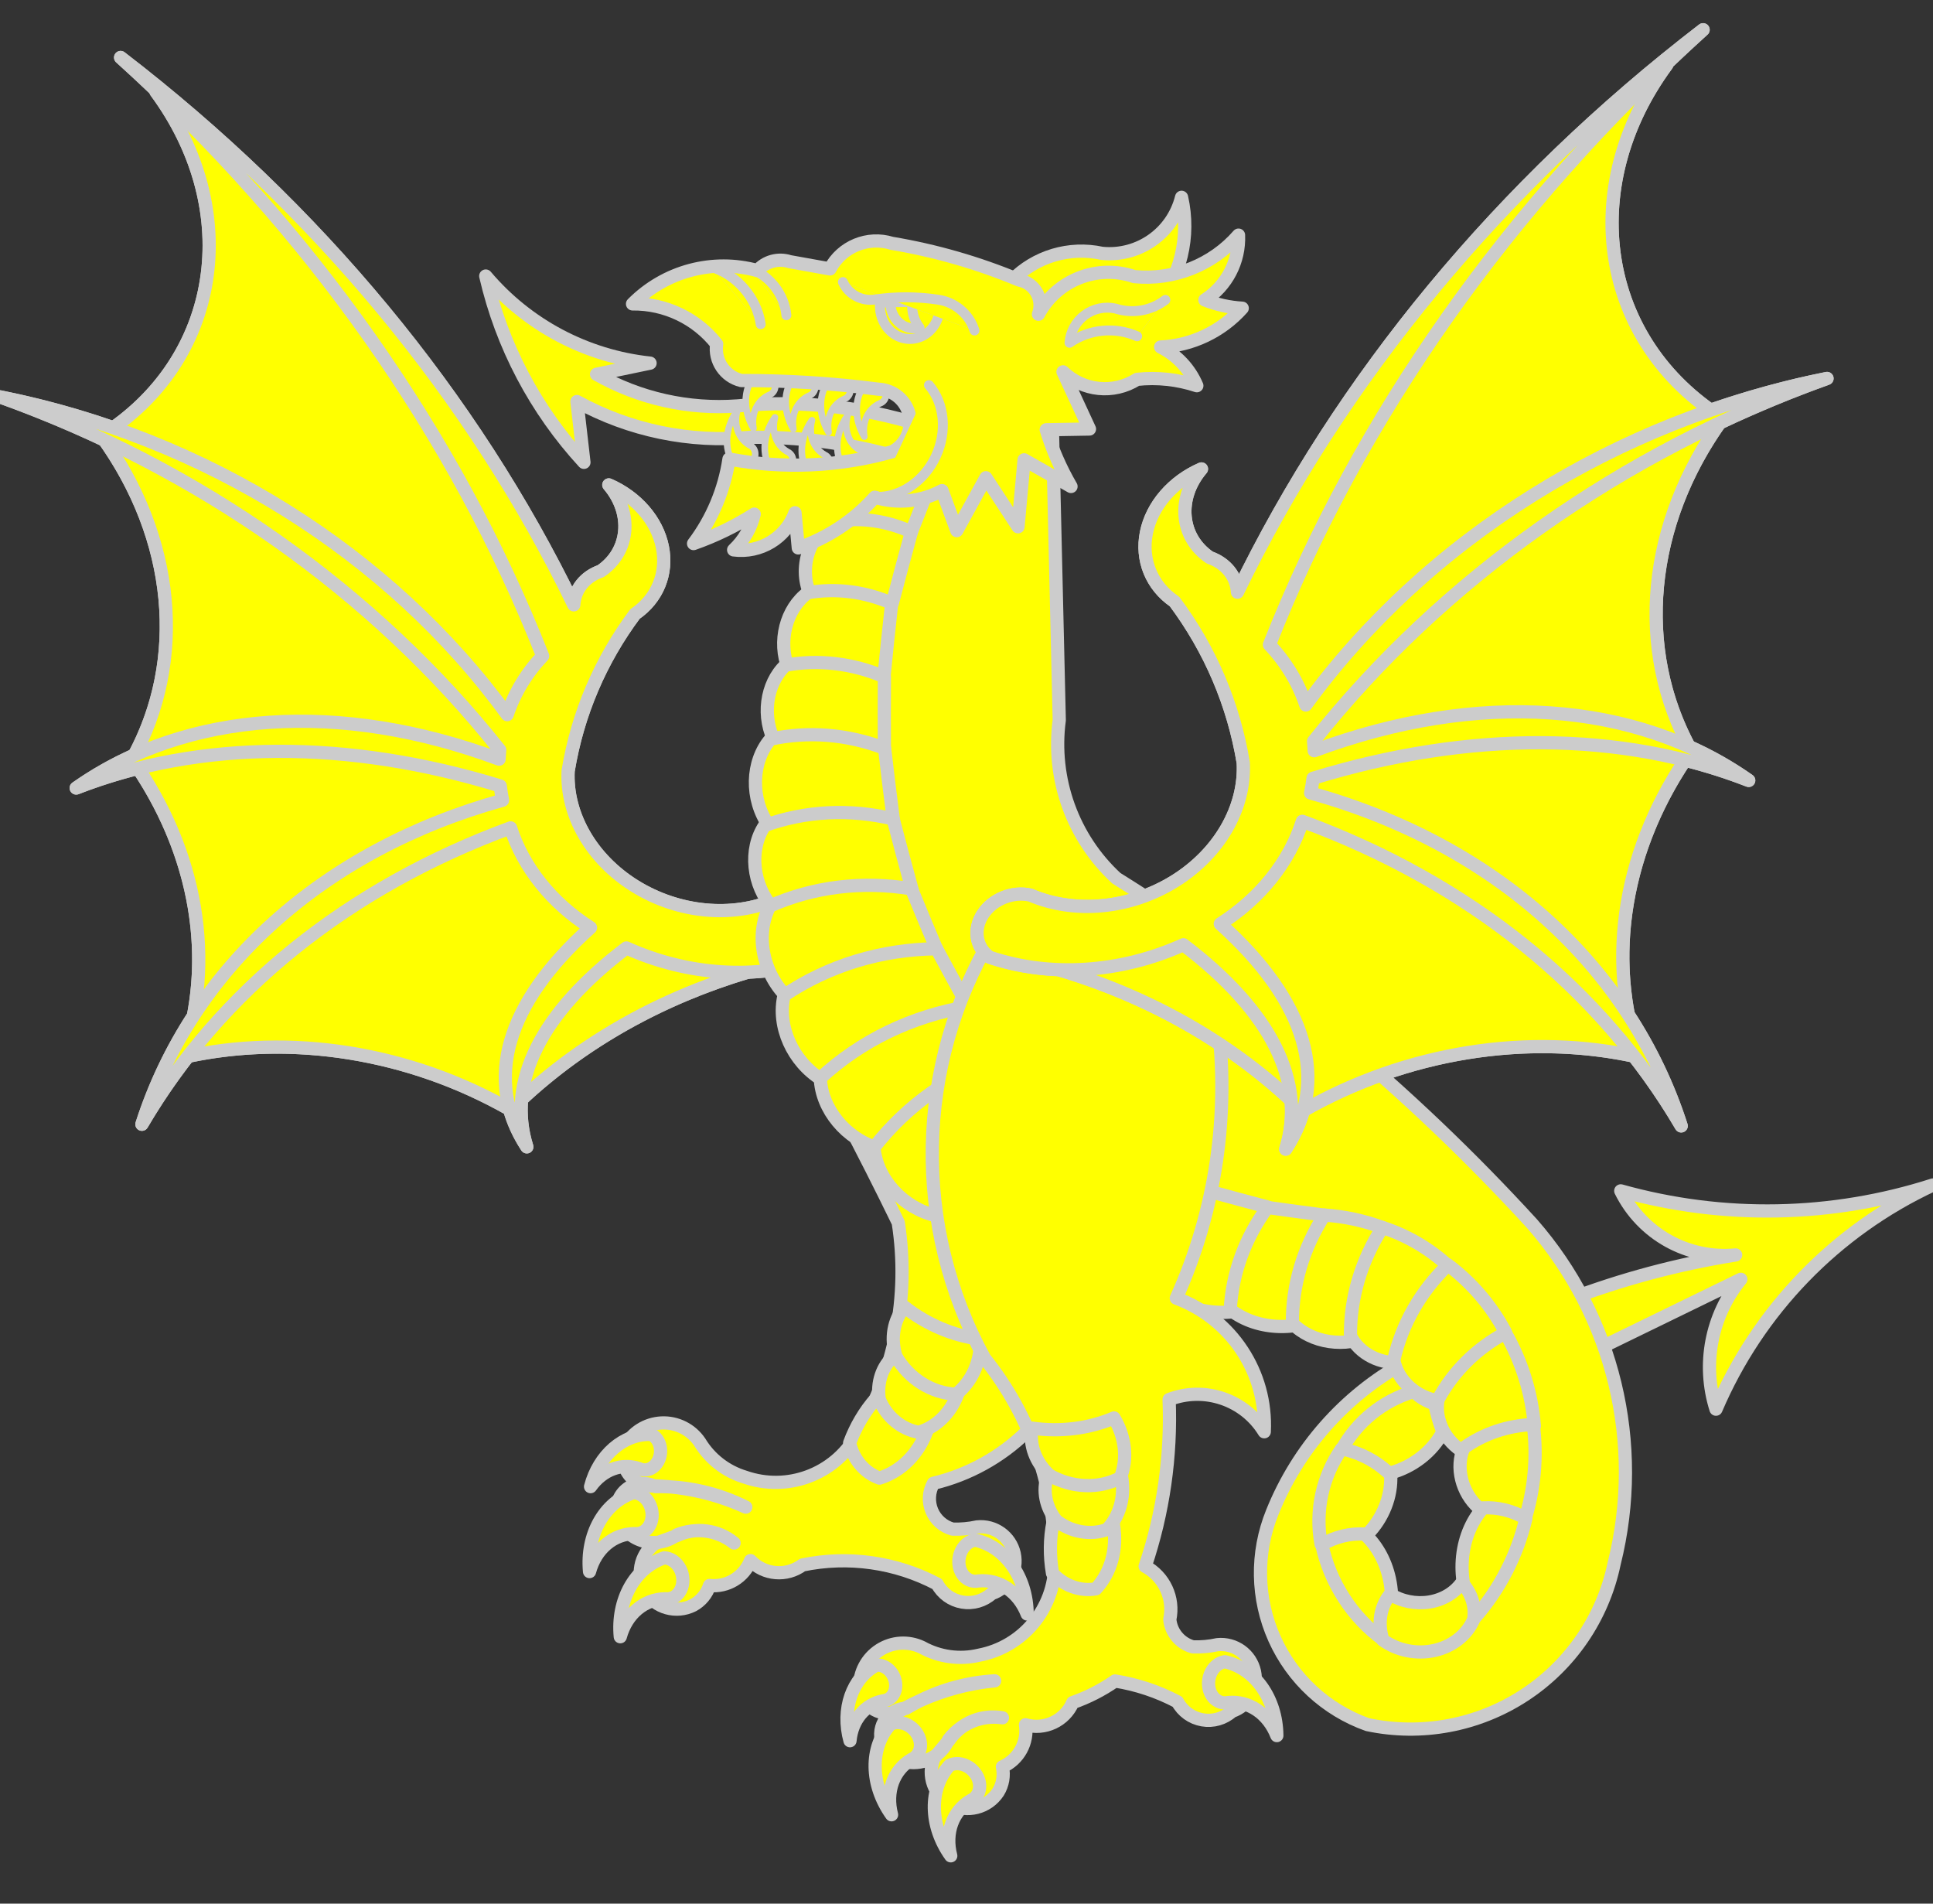 <?xml version="1.0" encoding="UTF-8" standalone="no"?>
<!DOCTYPE svg PUBLIC "-//W3C//DTD SVG 1.1//EN" "http://www.w3.org/Graphics/SVG/1.1/DTD/svg11.dtd">
<svg xmlns:dc="http://purl.org/dc/elements/1.1/" xmlns:xl="http://www.w3.org/1999/xlink" version="1.1" xmlns="http://www.w3.org/2000/svg" viewBox="36 58.5 292.5 288" width="292.5" height="288">

  <rect x="36" y="58.5" width="292.5" height="288" fill="#333333" stroke="none"/>

  <g id="Wyvern_Sejant_Displayed" fill-opacity="1" stroke-dasharray="none" stroke="none" stroke-opacity="1" fill="#ffff00">
    <title>Wyvern Sejant Displayed</title>
    <g id="Wyvern_Sejant_Displayed: Layer 2" >
      <title>Layer 2</title>
      <g id="Group_458">
        <g id="Graphic_522">
          <path d="M 171.922 243.468 C 173.664 254.647 171.417 266.082 165.574 275.77 C 162.168 281.602 155.109 284.204 148.733 281.977 C 145.866 281.118 143.42 279.223 141.873 276.66 C 140.58 274.758 138.391 273.667 136.094 273.779 C 133.797 273.892 131.725 275.193 130.625 277.212 C 130.024 278.642 130.22 280.283 131.14 281.531 C 132.061 282.78 133.571 283.452 135.115 283.3 C 139.861 283.45 144.531 284.543 148.851 286.514 C 144.613 284.378 139.915 283.312 135.17 283.411 C 133.716 282.629 131.93 282.829 130.687 283.914 C 129.443 284.998 129.001 286.74 129.577 288.286 C 130.26 289.936 131.664 291.179 133.384 291.656 C 135.105 292.133 136.949 291.791 138.383 290.728 C 141.287 289.524 144.616 289.988 147.079 291.941 C 144.644 289.907 141.249 289.477 138.383 290.838 L 135.059 292.051 C 132.794 293.776 132.215 296.941 133.723 299.356 C 135.23 301.77 138.329 302.64 140.872 301.362 C 142.06 300.726 142.953 299.652 143.361 298.368 C 146.042 298.653 148.582 297.112 149.568 294.603 C 151.649 296.771 155.016 297.054 157.429 295.265 C 164.352 293.822 171.562 294.842 177.814 298.148 C 178.588 299.588 179.981 300.592 181.591 300.874 C 183.202 301.155 184.852 300.681 186.069 299.589 C 188.576 298.739 190.042 296.139 189.473 293.554 C 188.903 290.968 186.48 289.225 183.847 289.507 C 182.629 289.773 181.383 289.884 180.137 289.838 C 178.726 289.446 177.572 288.428 177.006 287.076 C 176.441 285.724 176.527 284.187 177.239 282.907 C 187.996 280.333 196.49 272.093 199.388 261.419 C 205.89 259.053 213.154 261.659 216.669 267.618 C 216.001 259.122 209.903 252.04 201.601 250.116 C 202.777 238.066 197.896 226.219 188.574 218.494 C 179.251 210.769 166.703 208.174 155.082 211.568 C 161.049 222.011 166.665 232.65 171.922 243.468 Z" fill="#ff0000"/>
          <path d="M 171.922 243.468 C 173.664 254.647 171.417 266.082 165.574 275.77 C 162.168 281.602 155.109 284.204 148.733 281.977 C 145.866 281.118 143.42 279.223 141.873 276.66 C 140.58 274.758 138.391 273.667 136.094 273.779 C 133.797 273.892 131.725 275.193 130.625 277.212 C 130.024 278.642 130.22 280.283 131.14 281.531 C 132.061 282.78 133.571 283.452 135.115 283.3 C 139.861 283.45 144.531 284.543 148.851 286.514 C 144.613 284.378 139.915 283.312 135.17 283.411 C 133.716 282.629 131.93 282.829 130.687 283.914 C 129.443 284.998 129.001 286.74 129.577 288.286 C 130.26 289.936 131.664 291.179 133.384 291.656 C 135.105 292.133 136.949 291.791 138.383 290.728 C 141.287 289.524 144.616 289.988 147.079 291.941 C 144.644 289.907 141.249 289.477 138.383 290.838 L 135.059 292.051 C 132.794 293.776 132.215 296.941 133.723 299.356 C 135.23 301.77 138.329 302.64 140.872 301.362 C 142.06 300.726 142.953 299.652 143.361 298.368 C 146.042 298.653 148.582 297.112 149.568 294.603 C 151.649 296.771 155.016 297.054 157.429 295.265 C 164.352 293.822 171.562 294.842 177.814 298.148 C 178.588 299.588 179.981 300.592 181.591 300.874 C 183.202 301.155 184.852 300.681 186.069 299.589 C 188.576 298.739 190.042 296.139 189.473 293.554 C 188.903 290.968 186.48 289.225 183.847 289.507 C 182.629 289.773 181.383 289.884 180.137 289.838 C 178.726 289.446 177.572 288.428 177.006 287.076 C 176.441 285.724 176.527 284.187 177.239 282.907 C 187.996 280.333 196.49 272.093 199.388 261.419 C 205.89 259.053 213.154 261.659 216.669 267.618 C 216.001 259.122 209.903 252.04 201.601 250.116 C 202.777 238.066 197.896 226.219 188.574 218.494 C 179.251 210.769 166.703 208.174 155.082 211.568 C 161.049 222.011 166.665 232.65 171.922 243.468 Z" stroke="#cccccc" stroke-linecap="round" stroke-linejoin="round" stroke-width="2"/>
        </g>
        <g id="Graphic_521">
          <path d="M 51.799 125.081 C 46.645 122.65 41.37 120.468 36 118.544 C 41.799 119.7 47.534 121.261 53.149 123.211 C 69.677 111.515 72.432 89.767 59.594 72.355 C 60.167 72.838 60.736 73.324 61.304 73.813 C 58.998 71.571 56.646 69.366 54.25 67.199 C 83.98 90.038 107.555 118.508 122.821 150.007 C 122.964 147.681 124.517 145.739 126.894 144.913 C 131.262 141.953 131.805 136.19 128.125 131.861 C 132.348 133.696 135.421 137.253 136.231 141.243 C 137.041 145.234 135.47 149.079 132.087 151.387 C 126.834 158.427 123.391 166.507 121.968 175.133 C 121.638 181.796 125.517 188.488 132.065 192.557 C 138.614 196.625 146.775 197.413 153.311 194.607 C 155.916 194.012 158.842 195.182 160.303 197.403 C 161.764 199.624 161.356 202.279 159.327 203.75 C 156.124 204.829 152.698 205.446 149.167 205.579 C 135.994 209.504 124.299 216.077 114.924 224.824 C 114.714 227.25 114.98 229.649 115.72 232.005 C 114.52 230.168 113.649 228.27 113.109 226.321 C 98.134 217.802 80.472 214.894 64.457 218.309 C 61.895 221.595 59.564 225.026 57.474 228.588 C 59.33 222.802 61.941 217.312 65.264 212.207 C 67.661 199.738 64.686 186.411 56.9 174.742 C 53.681 175.547 50.554 176.541 47.531 177.718 C 50.279 175.79 53.218 174.125 56.329 172.734 C 64.133 158.12 62.423 140.131 51.799 125.081 Z" fill="white"/>
          <path d="M 51.799 125.081 C 46.645 122.65 41.37 120.468 36 118.544 C 41.799 119.7 47.534 121.261 53.149 123.211 C 69.677 111.515 72.432 89.767 59.594 72.355 C 60.167 72.838 60.736 73.324 61.304 73.813 C 58.998 71.571 56.646 69.366 54.25 67.199 C 83.98 90.038 107.555 118.508 122.821 150.007 C 122.964 147.681 124.517 145.739 126.894 144.913 C 131.262 141.953 131.805 136.19 128.125 131.861 C 132.348 133.696 135.421 137.253 136.231 141.243 C 137.041 145.234 135.47 149.079 132.087 151.387 C 126.834 158.427 123.391 166.507 121.968 175.133 C 121.638 181.796 125.517 188.488 132.065 192.557 C 138.614 196.625 146.775 197.413 153.311 194.607 C 155.916 194.012 158.842 195.182 160.303 197.403 C 161.764 199.624 161.356 202.279 159.327 203.75 C 156.124 204.829 152.698 205.446 149.167 205.579 C 135.994 209.504 124.299 216.077 114.924 224.824 C 114.714 227.25 114.98 229.649 115.72 232.005 C 114.52 230.168 113.649 228.27 113.109 226.321 C 98.134 217.802 80.472 214.894 64.457 218.309 C 61.895 221.595 59.564 225.026 57.474 228.588 C 59.33 222.802 61.941 217.312 65.264 212.207 C 67.661 199.738 64.686 186.411 56.9 174.742 C 53.681 175.547 50.554 176.541 47.531 177.718 C 50.279 175.79 53.218 174.125 56.329 172.734 C 64.133 158.12 62.423 140.131 51.799 125.081 Z" stroke="#cccccc" stroke-linecap="round" stroke-linejoin="round" stroke-width="2"/>
        </g>
        <g id="Graphic_520">
          <path d="M 122.894 159.35 C 110.268 126.744 88.428 96.731 59.591 72.355 C 72.96 90.486 69.358 113.166 51.322 124.427 C 62.528 139.827 64.297 158.447 55.975 173.384 C 65.898 187.417 68.679 203.96 63.561 218.507 C 79.854 214.778 97.967 217.66 113.265 226.415 C 124.739 215.054 139.961 207.134 157.206 203.553 C 144.923 205.088 131.977 199.754 124.448 190.056 C 116.92 180.357 116.306 168.222 122.894 159.35 Z" fill="#ff0000"/>
          <path d="M 122.894 159.35 C 110.268 126.744 88.428 96.731 59.591 72.355 C 72.96 90.486 69.358 113.166 51.322 124.427 C 62.528 139.827 64.297 158.447 55.975 173.384 C 65.898 187.417 68.679 203.96 63.561 218.507 C 79.854 214.778 97.967 217.66 113.265 226.415 C 124.739 215.054 139.961 207.134 157.206 203.553 C 144.923 205.088 131.977 199.754 124.448 190.056 C 116.92 180.357 116.306 168.222 122.894 159.35 Z" stroke="#cccccc" stroke-linecap="round" stroke-linejoin="round" stroke-width="2"/>
        </g>
        <g id="Graphic_519">
          <path d="M 112.047 179.568 C 111.9 178.85 111.782 178.129 111.695 177.408 C 88.56 170.317 66.241 170.425 47.531 177.718 C 64.254 165.981 87.443 164.398 111.523 173.352 C 111.542 172.887 111.573 172.423 111.618 171.962 C 92.639 148.068 66.143 129.35 36 118.544 C 67.039 124.738 95.017 142.263 112.75 166.617 C 113.857 163.326 115.676 160.316 118.114 157.742 C 104.88 124.228 82.967 93.161 54.25 67.199 C 83.98 90.038 107.555 118.508 122.821 150.007 C 122.964 147.681 124.517 145.739 126.894 144.913 C 131.262 141.953 131.805 136.19 128.125 131.861 C 132.348 133.696 135.421 137.253 136.231 141.243 C 137.041 145.234 135.47 149.079 132.087 151.387 C 126.834 158.427 123.391 166.507 121.968 175.133 C 121.638 181.796 125.517 188.488 132.065 192.557 C 138.614 196.625 146.775 197.413 153.311 194.607 C 155.916 194.012 158.842 195.182 160.303 197.403 C 161.764 199.624 161.356 202.279 159.327 203.75 C 150.404 206.758 140.022 206.09 130.788 201.915 C 117.857 211.723 112.628 222.165 115.72 232.005 C 109.168 221.959 112.548 210.324 125.353 198.842 C 119.492 195.118 115.18 189.734 113.261 183.747 C 88.758 192.749 69.336 208.36 57.474 228.588 C 65.048 204.962 84.914 187.118 112.047 179.568 Z" fill="#ff0000"/>
          <path d="M 112.047 179.568 C 111.9 178.85 111.782 178.129 111.695 177.408 C 88.56 170.317 66.241 170.425 47.531 177.718 C 64.254 165.981 87.443 164.398 111.523 173.352 C 111.542 172.887 111.573 172.423 111.618 171.962 C 92.639 148.068 66.143 129.35 36 118.544 C 67.039 124.738 95.017 142.263 112.75 166.617 C 113.857 163.326 115.676 160.316 118.114 157.742 C 104.88 124.228 82.967 93.161 54.25 67.199 C 83.98 90.038 107.555 118.508 122.821 150.007 C 122.964 147.681 124.517 145.739 126.894 144.913 C 131.262 141.953 131.805 136.19 128.125 131.861 C 132.348 133.696 135.421 137.253 136.231 141.243 C 137.041 145.234 135.47 149.079 132.087 151.387 C 126.834 158.427 123.391 166.507 121.968 175.133 C 121.638 181.796 125.517 188.488 132.065 192.557 C 138.614 196.625 146.775 197.413 153.311 194.607 C 155.916 194.012 158.842 195.182 160.303 197.403 C 161.764 199.624 161.356 202.279 159.327 203.75 C 150.404 206.758 140.022 206.09 130.788 201.915 C 117.857 211.723 112.628 222.165 115.72 232.005 C 109.168 221.959 112.548 210.324 125.353 198.842 C 119.492 195.118 115.18 189.734 113.261 183.747 C 88.758 192.749 69.336 208.36 57.474 228.588 C 65.048 204.962 84.914 187.118 112.047 179.568 Z" stroke="#cccccc" stroke-linecap="round" stroke-linejoin="round" stroke-width="2"/>
        </g>
        <g id="Graphic_518">
          <path d="M 273.16 255.171 C 281.397 252.03 289.935 249.748 298.641 248.36 C 291.392 249.058 284.468 245.198 281.251 238.665 C 296.748 243.008 313.179 242.697 328.5 237.772 C 313.75 244.65 302.057 256.728 295.66 271.693 C 293.519 264.929 294.933 257.541 299.42 252.045 L 278.07 262.444 C 276.182 262.85 274.237 262.067 273.156 260.467 C 272.076 258.867 272.077 256.77 273.16 255.171 Z" fill="#ff0000"/>
          <path d="M 273.16 255.171 C 281.397 252.03 289.935 249.748 298.641 248.36 C 291.392 249.058 284.468 245.198 281.251 238.665 C 296.748 243.008 313.179 242.697 328.5 237.772 C 313.75 244.65 302.057 256.728 295.66 271.693 C 293.519 264.929 294.933 257.541 299.42 252.045 L 278.07 262.444 C 276.182 262.85 274.237 262.067 273.156 260.467 C 272.076 258.867 272.077 256.77 273.16 255.171 Z" stroke="#cccccc" stroke-linecap="round" stroke-linejoin="round" stroke-width="2"/>
        </g>
        <g id="Graphic_517">
          <path d="M 168.379 128.458 C 152.365 154.444 148.099 185.993 156.635 215.299 C 170.202 240.934 197.206 256.584 226.194 255.611 C 237.816 255.633 248.643 261.515 254.986 271.253 C 261.329 280.991 262.332 293.272 257.653 303.911 C 255.951 306.594 252.785 307.969 249.663 307.382 C 246.54 306.796 244.089 304.366 243.475 301.249 C 239.975 290.236 245.255 278.344 255.771 273.554 C 253.88 270.19 251.404 267.19 248.461 264.693 C 239.42 269.715 232.381 277.694 228.525 287.291 C 226.023 293.449 226.146 300.362 228.864 306.427 C 231.583 312.492 236.662 317.183 242.924 319.412 C 251.106 321.145 259.641 319.55 266.645 314.979 C 273.648 310.408 278.544 303.237 280.251 295.05 C 284.793 276.92 280.157 257.716 267.846 243.654 C 249.355 223.438 228.186 205.847 204.927 191.369 C 198.324 185.278 195.1 176.353 196.286 167.448 L 195.184 120.479 C 185.459 117.308 174.787 120.485 168.379 128.458 Z" fill="#ff0000"/>
          <path d="M 168.379 128.458 C 152.365 154.444 148.099 185.993 156.635 215.299 C 170.202 240.934 197.206 256.584 226.194 255.611 C 237.816 255.633 248.643 261.515 254.986 271.253 C 261.329 280.991 262.332 293.272 257.653 303.911 C 255.951 306.594 252.785 307.969 249.663 307.382 C 246.54 306.796 244.089 304.366 243.475 301.249 C 239.975 290.236 245.255 278.344 255.771 273.554 C 253.88 270.19 251.404 267.19 248.461 264.693 C 239.42 269.715 232.381 277.694 228.525 287.291 C 226.023 293.449 226.146 300.362 228.864 306.427 C 231.583 312.492 236.662 317.183 242.924 319.412 C 251.106 321.145 259.641 319.55 266.645 314.979 C 273.648 310.408 278.544 303.237 280.251 295.05 C 284.793 276.92 280.157 257.716 267.846 243.654 C 249.355 223.438 228.186 205.847 204.927 191.369 C 198.324 185.278 195.1 176.353 196.286 167.448 L 195.184 120.479 C 185.459 117.308 174.787 120.485 168.379 128.458 Z" stroke="#cccccc" stroke-linecap="round" stroke-linejoin="round" stroke-width="2"/>
        </g>
        <g id="Graphic_516">
          <path d="M 177.573 129.782 C 174.005 127.312 169.933 125.96 165.732 125.852 C 163.905 126.695 162.506 128.494 161.95 130.716 C 161.394 132.937 161.746 135.325 162.9 137.172 C 166.48 138.038 170.078 138.824 173.692 139.531 C 174.964 136.273 176.257 133.023 177.573 129.782 Z" fill="#ff0000"/>
          <path d="M 177.573 129.782 C 174.005 127.312 169.933 125.96 165.732 125.852 C 163.905 126.695 162.506 128.494 161.95 130.716 C 161.394 132.937 161.746 135.325 162.9 137.172 C 166.48 138.038 170.078 138.824 173.692 139.531 C 174.964 136.273 176.257 133.023 177.573 129.782 Z" stroke="#cccccc" stroke-linecap="round" stroke-linejoin="round" stroke-width="2"/>
        </g>
        <g id="Graphic_515">
          <path d="M 173.915 138.978 C 170.344 137.329 166.499 136.758 162.732 137.315 C 160.766 138.012 159.153 139.736 158.369 141.975 C 157.586 144.215 157.723 146.712 158.741 148.726 C 162.832 149.148 166.931 149.48 171.036 149.722 C 171.971 146.134 172.931 142.552 173.915 138.978 Z" fill="#ff0000"/>
          <path d="M 173.915 138.978 C 170.344 137.329 166.499 136.758 162.732 137.315 C 160.766 138.012 159.153 139.736 158.369 141.975 C 157.586 144.215 157.723 146.712 158.741 148.726 C 162.832 149.148 166.931 149.48 171.036 149.722 C 171.971 146.134 172.931 142.552 173.915 138.978 Z" stroke="#cccccc" stroke-linecap="round" stroke-linejoin="round" stroke-width="2"/>
        </g>
        <g id="Graphic_514">
          <path d="M 170.932 149.761 C 166.853 147.988 162.489 147.44 158.244 148.167 C 154.931 150.599 153.664 155.564 155.305 159.689 C 160.119 160.173 164.941 160.552 169.769 160.823 C 170.132 157.133 170.52 153.446 170.932 149.761 Z" fill="#ff0000"/>
          <path d="M 170.932 149.761 C 166.853 147.988 162.489 147.44 158.244 148.167 C 154.931 150.599 153.664 155.564 155.305 159.689 C 160.119 160.173 164.941 160.552 169.769 160.823 C 170.132 157.133 170.52 153.446 170.932 149.761 Z" stroke="#cccccc" stroke-linecap="round" stroke-linejoin="round" stroke-width="2"/>
        </g>
        <g id="Graphic_513">
          <path d="M 169.828 160.89 C 165.005 158.841 159.859 158.238 154.865 159.136 C 151.866 161.974 151.222 167.08 153.37 170.988 C 158.849 171.451 164.336 171.793 169.828 172.013 C 169.803 168.305 169.804 164.598 169.828 160.89 Z" fill="#ff0000"/>
          <path d="M 169.828 160.89 C 165.005 158.841 159.859 158.238 154.865 159.136 C 151.866 161.974 151.222 167.08 153.37 170.988 C 158.849 171.451 164.336 171.793 169.828 172.013 C 169.803 168.305 169.804 164.598 169.828 160.89 Z" stroke="#cccccc" stroke-linecap="round" stroke-linejoin="round" stroke-width="2"/>
        </g>
        <g id="Graphic_512">
          <path d="M 169.857 171.714 C 164.23 169.563 158.292 169.086 152.592 170.327 C 149.655 173.758 149.537 179.385 152.318 183.391 C 158.622 183.318 164.921 183.106 171.212 182.754 C 170.736 179.077 170.284 175.397 169.857 171.714 Z" fill="#ff0000"/>
          <path d="M 169.857 171.714 C 164.23 169.563 158.292 169.086 152.592 170.327 C 149.655 173.758 149.537 179.385 152.318 183.391 C 158.622 183.318 164.921 183.106 171.212 182.754 C 170.736 179.077 170.284 175.397 169.857 171.714 Z" stroke="#cccccc" stroke-linecap="round" stroke-linejoin="round" stroke-width="2"/>
        </g>
        <g id="Graphic_511">
          <path d="M 171.149 182.394 C 164.561 180.826 157.874 181.17 151.704 183.394 C 149.298 187.018 149.848 192.413 152.981 195.914 C 160.018 195.143 167.035 194.218 174.028 193.138 C 173.044 189.563 172.085 185.982 171.149 182.394 Z" fill="#ff0000"/>
          <path d="M 171.149 182.394 C 164.561 180.826 157.874 181.17 151.704 183.394 C 149.298 187.018 149.848 192.413 152.981 195.914 C 160.018 195.143 167.035 194.218 174.028 193.138 C 173.044 189.563 172.085 185.982 171.149 182.394 Z" stroke="#cccccc" stroke-linecap="round" stroke-linejoin="round" stroke-width="2"/>
        </g>
        <g id="Graphic_510">
          <path d="M 173.92 192.969 C 166.51 191.744 159.138 192.641 152.484 195.577 C 150.182 199.98 151.448 206.042 155.422 209.646 C 162.916 207.3 170.355 204.789 177.735 202.115 C 176.443 199.075 175.171 196.026 173.92 192.969 Z" fill="#ff0000"/>
          <path d="M 173.92 192.969 C 166.51 191.744 159.138 192.641 152.484 195.577 C 150.182 199.98 151.448 206.042 155.422 209.646 C 162.916 207.3 170.355 204.789 177.735 202.115 C 176.443 199.075 175.171 196.026 173.92 192.969 Z" stroke="#cccccc" stroke-linecap="round" stroke-linejoin="round" stroke-width="2"/>
        </g>
        <g id="Graphic_509">
          <path d="M 177.727 202.039 C 169.333 202.135 161.395 204.559 154.644 209.088 C 153.544 213.751 155.944 219.119 160.342 221.829 C 167.803 218.294 175.183 214.596 182.477 210.736 C 180.874 207.848 179.291 204.949 177.727 202.039 Z" fill="#ff0000"/>
          <path d="M 177.727 202.039 C 169.333 202.135 161.395 204.559 154.644 209.088 C 153.544 213.751 155.944 219.119 160.342 221.829 C 167.803 218.294 175.183 214.596 182.477 210.736 C 180.874 207.848 179.291 204.949 177.727 202.039 Z" stroke="#cccccc" stroke-linecap="round" stroke-linejoin="round" stroke-width="2"/>
        </g>
        <g id="Graphic_508">
          <path d="M 182.536 210.783 C 173.998 212.206 166.291 215.93 160.127 221.612 C 160.317 226.346 164.027 230.824 168.935 232.241 C 175.493 227.915 181.953 223.446 188.311 218.837 C 186.368 216.165 184.443 213.481 182.536 210.783 Z" fill="#ff0000"/>
          <path d="M 182.536 210.783 C 173.998 212.206 166.291 215.93 160.127 221.612 C 160.317 226.346 164.027 230.824 168.935 232.241 C 175.493 227.915 181.953 223.446 188.311 218.837 C 186.368 216.165 184.443 213.481 182.536 210.783 Z" stroke="#cccccc" stroke-linecap="round" stroke-linejoin="round" stroke-width="2"/>
        </g>
        <g id="Graphic_507">
          <path d="M 187.976 218.205 C 180.032 220.918 173.248 225.7 168.249 232.111 C 168.661 236.884 172.618 241.233 177.642 242.435 C 183.626 236.746 189.481 230.928 195.205 224.983 C 192.78 222.74 190.37 220.481 187.976 218.205 Z" fill="#ff0000"/>
          <path d="M 187.976 218.205 C 180.032 220.918 173.248 225.7 168.249 232.111 C 168.661 236.884 172.618 241.233 177.642 242.435 C 183.626 236.746 189.481 230.928 195.205 224.983 C 192.78 222.74 190.37 220.481 187.976 218.205 Z" stroke="#cccccc" stroke-linecap="round" stroke-linejoin="round" stroke-width="2"/>
        </g>
        <g id="Graphic_506">
          <path d="M 219.212 238.787 C 215.254 242.923 212.648 247.947 211.634 253.398 C 215.418 257.24 221.971 258.172 227.191 255.61 C 227.501 250.778 227.706 245.942 227.803 241.103 C 224.934 240.35 222.07 239.578 219.212 238.787 Z" fill="#ff0000"/>
          <path d="M 219.212 238.787 C 215.254 242.923 212.648 247.947 211.634 253.398 C 215.418 257.24 221.971 258.172 227.191 255.61 C 227.501 250.778 227.706 245.942 227.803 241.103 C 224.934 240.35 222.07 239.578 219.212 238.787 Z" stroke="#cccccc" stroke-linecap="round" stroke-linejoin="round" stroke-width="2"/>
        </g>
        <g id="Graphic_505">
          <path d="M 227.792 241.174 C 224.399 245.786 222.462 251.104 222.159 256.639 C 226.407 259.962 233.024 260.043 237.871 256.83 C 237.557 251.998 237.136 247.175 236.61 242.365 C 233.668 241.988 230.728 241.591 227.792 241.174 Z" fill="#ff0000"/>
          <path d="M 227.792 241.174 C 224.399 245.786 222.462 251.104 222.159 256.639 C 226.407 259.962 233.024 260.043 237.871 256.83 C 237.557 251.998 237.136 247.175 236.61 242.365 C 233.668 241.988 230.728 241.591 227.792 241.174 Z" stroke="#cccccc" stroke-linecap="round" stroke-linejoin="round" stroke-width="2"/>
        </g>
        <g id="Graphic_504">
          <path d="M 236.408 242.325 C 233.19 247.321 231.526 252.957 231.567 258.712 C 234.476 261.702 239.54 262.45 243.588 260.489 C 244.243 255.073 244.778 249.645 245.194 244.208 C 242.38 243.161 239.408 242.524 236.408 242.325 Z" fill="#ff0000"/>
          <path d="M 236.408 242.325 C 233.19 247.321 231.526 252.957 231.567 258.712 C 234.476 261.702 239.54 262.45 243.588 260.489 C 244.243 255.073 244.778 249.645 245.194 244.208 C 242.38 243.161 239.408 242.524 236.408 242.325 Z" stroke="#cccccc" stroke-linecap="round" stroke-linejoin="round" stroke-width="2"/>
        </g>
        <g id="Graphic_503">
          <path d="M 245.198 244.205 C 241.977 249.202 240.31 254.838 240.35 260.594 C 241.669 263.326 244.991 265.008 248.236 264.586 C 250.706 259.838 253.071 255.038 255.328 250.188 C 252.456 247.484 248.961 245.42 245.198 244.205 Z" fill="#ff0000"/>
          <path d="M 245.198 244.205 C 241.977 249.202 240.31 254.838 240.35 260.594 C 241.669 263.326 244.991 265.008 248.236 264.586 C 250.706 259.838 253.071 255.038 255.328 250.188 C 252.456 247.484 248.961 245.42 245.198 244.205 Z" stroke="#cccccc" stroke-linecap="round" stroke-linejoin="round" stroke-width="2"/>
        </g>
        <g id="Graphic_502">
          <path d="M 255.106 249.872 C 250.962 253.871 248.142 258.817 246.906 264.255 C 247.474 267.356 250.338 269.957 253.704 270.43 C 257.147 267.041 260.513 263.577 263.801 260.041 C 261.706 256.073 258.707 252.566 255.106 249.872 Z" fill="#ff0000"/>
          <path d="M 255.106 249.872 C 250.962 253.871 248.142 258.817 246.906 264.255 C 247.474 267.356 250.338 269.957 253.704 270.43 C 257.147 267.041 260.513 263.577 263.801 260.041 C 261.706 256.073 258.707 252.566 255.106 249.872 Z" stroke="#cccccc" stroke-linecap="round" stroke-linejoin="round" stroke-width="2"/>
        </g>
        <g id="Graphic_501">
          <path d="M 263.794 260.156 C 259.41 262.524 255.908 265.988 253.611 270.232 C 253.021 273.227 254.677 276.588 257.542 278.209 C 261.117 276.959 264.663 275.63 268.177 274.225 C 267.781 269.299 266.269 264.446 263.794 260.156 Z" fill="#ff0000"/>
          <path d="M 263.794 260.156 C 259.41 262.524 255.908 265.988 253.611 270.232 C 253.021 273.227 254.677 276.588 257.542 278.209 C 261.117 276.959 264.663 275.63 268.177 274.225 C 267.781 269.299 266.269 264.446 263.794 260.156 Z" stroke="#cccccc" stroke-linecap="round" stroke-linejoin="round" stroke-width="2"/>
        </g>
        <g id="Graphic_500">
          <path d="M 268.014 274.013 C 264.155 274.164 260.536 275.38 257.49 277.548 C 256.219 280.498 257.174 284.321 259.758 286.627 C 262.042 287.364 264.34 288.05 266.653 288.686 C 268.18 283.986 268.649 278.925 268.014 274.013 Z" fill="#ff0000"/>
          <path d="M 268.014 274.013 C 264.155 274.164 260.536 275.38 257.49 277.548 C 256.219 280.498 257.174 284.321 259.758 286.627 C 262.042 287.364 264.34 288.05 266.653 288.686 C 268.18 283.986 268.649 278.925 268.014 274.013 Z" stroke="#cccccc" stroke-linecap="round" stroke-linejoin="round" stroke-width="2"/>
        </g>
        <g id="Graphic_499">
          <path d="M 266.899 288.226 C 264.895 287.059 262.669 286.508 260.426 286.625 C 256.668 290.884 256.177 297.839 259.261 303.132 C 262.95 298.909 265.603 293.732 266.899 288.226 Z" fill="#ff0000"/>
          <path d="M 266.899 288.226 C 264.895 287.059 262.669 286.508 260.426 286.625 C 256.668 290.884 256.177 297.839 259.261 303.132 C 262.95 298.909 265.603 293.732 266.899 288.226 Z" stroke="#cccccc" stroke-linecap="round" stroke-linejoin="round" stroke-width="2"/>
        </g>
        <g id="Graphic_498">
          <path d="M 249.959 269.017 C 250.822 269.882 251.898 270.524 253.115 270.899 C 253.39 272.337 253.796 273.745 254.331 275.111 C 252.766 278.118 249.778 280.447 246.303 281.367 C 243.839 280.26 241.401 279.098 238.99 277.883 C 241.319 273.585 245.268 270.393 249.959 269.017 Z" fill="#ff0000"/>
          <path d="M 249.959 269.017 C 250.822 269.882 251.898 270.524 253.115 270.899 C 253.39 272.337 253.796 273.745 254.331 275.111 C 252.766 278.118 249.778 280.447 246.303 281.367 C 243.839 280.26 241.401 279.098 238.99 277.883 C 241.319 273.585 245.268 270.393 249.959 269.017 Z" stroke="#cccccc" stroke-linecap="round" stroke-linejoin="round" stroke-width="2"/>
        </g>
        <g id="Graphic_497">
          <path d="M 239.011 277.684 C 241.877 278.28 244.431 279.642 246.438 281.644 C 246.609 284.851 245.292 288.191 242.898 290.614 C 240.575 291.157 238.241 291.648 235.897 292.087 C 234.975 287.063 236.096 281.879 239.011 277.684 Z" fill="#ff0000"/>
          <path d="M 239.011 277.684 C 241.877 278.28 244.431 279.642 246.438 281.644 C 246.609 284.851 245.292 288.191 242.898 290.614 C 240.575 291.157 238.241 291.648 235.897 292.087 C 234.975 287.063 236.096 281.879 239.011 277.684 Z" stroke="#cccccc" stroke-linecap="round" stroke-linejoin="round" stroke-width="2"/>
        </g>
        <g id="Graphic_496">
          <path d="M 236.015 292.171 C 238.021 291.007 240.248 290.46 242.491 290.58 C 246.588 294.355 247.773 301.089 245.304 306.566 C 240.623 303.175 237.231 297.918 236.015 292.171 Z" fill="#ff0000"/>
          <path d="M 236.015 292.171 C 238.021 291.007 240.248 290.46 242.491 290.58 C 246.588 294.355 247.773 301.089 245.304 306.566 C 240.623 303.175 237.231 297.918 236.015 292.171 Z" stroke="#cccccc" stroke-linecap="round" stroke-linejoin="round" stroke-width="2"/>
        </g>
        <g id="Graphic_495">
          <path d="M 258.986 303.522 C 257.976 305.847 255.786 307.577 253.079 308.189 C 250.372 308.8 247.47 308.219 245.253 306.623 C 244.439 304.127 244.848 301.563 246.357 299.697 C 248.115 300.777 250.262 301.198 252.308 300.864 C 254.354 300.53 256.122 299.468 257.208 297.923 C 258.683 299.533 259.332 301.579 258.986 303.522 Z" fill="#ff0000"/>
          <path d="M 258.986 303.522 C 257.976 305.847 255.786 307.577 253.079 308.189 C 250.372 308.8 247.47 308.219 245.253 306.623 C 244.439 304.127 244.848 301.563 246.357 299.697 C 248.115 300.777 250.262 301.198 252.308 300.864 C 254.354 300.53 256.122 299.468 257.208 297.923 C 258.683 299.533 259.332 301.579 258.986 303.522 Z" stroke="#cccccc" stroke-linecap="round" stroke-linejoin="round" stroke-width="2"/>
        </g>
        <g id="Graphic_494">
          <path d="M 125.363 283.413 C 126.604 278.634 130.377 275.375 134.515 275.509 C 135.7 276.04 136.27 277.634 135.788 279.07 C 135.307 280.506 133.956 281.24 132.771 280.709 C 130.12 279.759 127.2 280.825 125.363 283.413 Z" fill="white"/>
          <path d="M 125.363 283.413 C 126.604 278.634 130.377 275.375 134.515 275.509 C 135.7 276.04 136.27 277.634 135.788 279.07 C 135.307 280.506 133.956 281.24 132.771 280.709 C 130.12 279.759 127.2 280.825 125.363 283.413 Z" stroke="#cccccc" stroke-linecap="round" stroke-linejoin="round" stroke-width="2"/>
        </g>
        <g id="Graphic_493">
          <path d="M 125.209 296.262 C 124.679 290.706 127.424 285.785 131.87 284.325 C 132.834 284.359 133.754 285.005 134.271 286.012 C 134.789 287.019 134.821 288.226 134.357 289.164 C 133.892 290.101 133.003 290.62 132.037 290.518 C 128.85 290.534 126.159 292.798 125.209 296.262 Z" fill="white"/>
          <path d="M 125.209 296.262 C 124.679 290.706 127.424 285.785 131.87 284.325 C 132.834 284.359 133.754 285.005 134.271 286.012 C 134.789 287.019 134.821 288.226 134.357 289.164 C 133.892 290.101 133.003 290.62 132.037 290.518 C 128.85 290.534 126.159 292.798 125.209 296.262 Z" stroke="#cccccc" stroke-linecap="round" stroke-linejoin="round" stroke-width="2"/>
        </g>
        <g id="Graphic_492">
          <path d="M 129.862 306.12 C 129.331 300.564 132.077 295.644 136.522 294.183 C 137.486 294.217 138.407 294.864 138.924 295.87 C 139.442 296.877 139.474 298.085 139.009 299.022 C 138.544 299.96 137.656 300.479 136.69 300.377 C 133.503 300.393 130.811 302.657 129.862 306.12 Z" fill="white"/>
          <path d="M 129.862 306.12 C 129.331 300.564 132.077 295.644 136.522 294.183 C 137.486 294.217 138.407 294.864 138.924 295.87 C 139.442 296.877 139.474 298.085 139.009 299.022 C 138.544 299.96 137.656 300.479 136.69 300.377 C 133.503 300.393 130.811 302.657 129.862 306.12 Z" stroke="#cccccc" stroke-linecap="round" stroke-linejoin="round" stroke-width="2"/>
        </g>
        <g id="Graphic_491">
          <path d="M 191.428 302.678 C 191.375 297.097 188.13 292.49 183.557 291.503 C 182.602 291.637 181.754 292.376 181.345 293.431 C 180.935 294.487 181.029 295.691 181.589 296.575 C 182.15 297.459 183.088 297.882 184.038 297.68 C 187.209 297.362 190.122 299.333 191.428 302.678 Z" fill="white"/>
          <path d="M 191.428 302.678 C 191.375 297.097 188.13 292.49 183.557 291.503 C 182.602 291.637 181.754 292.376 181.345 293.431 C 180.935 294.487 181.029 295.691 181.589 296.575 C 182.15 297.459 183.088 297.882 184.038 297.68 C 187.209 297.362 190.122 299.333 191.428 302.678 Z" stroke="#cccccc" stroke-linecap="round" stroke-linejoin="round" stroke-width="2"/>
        </g>
        <g id="Graphic_490">
          <path d="M 169.081 282.123 C 166.846 281.326 165.107 279.277 164.566 276.802 C 165.493 274.296 166.835 272.03 168.534 270.1 C 170.671 272.426 173.36 274.125 176.255 274.978 C 174.951 278.507 172.331 281.117 169.081 282.123 Z" fill="#ff0000"/>
          <path d="M 169.081 282.123 C 166.846 281.326 165.107 279.277 164.566 276.802 C 165.493 274.296 166.835 272.03 168.534 270.1 C 170.671 272.426 173.36 274.125 176.255 274.978 C 174.951 278.507 172.331 281.117 169.081 282.123 Z" stroke="#cccccc" stroke-linecap="round" stroke-linejoin="round" stroke-width="2"/>
        </g>
        <g id="Graphic_489">
          <path d="M 175.016 275.191 C 172.41 274.739 170.113 272.818 169.051 270.202 C 168.671 267.647 169.488 265.225 171.258 263.662 C 173.933 266.495 177.278 268.545 180.863 269.548 C 179.772 272.364 177.636 274.426 175.016 275.191 Z" fill="#ff0000"/>
          <path d="M 175.016 275.191 C 172.41 274.739 170.113 272.818 169.051 270.202 C 168.671 267.647 169.488 265.225 171.258 263.662 C 173.933 266.495 177.278 268.545 180.863 269.548 C 179.772 272.364 177.636 274.426 175.016 275.191 Z" stroke="#cccccc" stroke-linecap="round" stroke-linejoin="round" stroke-width="2"/>
        </g>
        <g id="Graphic_488">
          <path d="M 180.684 269.426 C 177.027 269.294 173.519 267.089 171.577 263.7 C 170.732 260.993 171.207 258.228 172.861 256.232 C 176.267 258.899 180.279 260.597 184.382 261.105 C 184.434 264.488 183.084 267.528 180.684 269.426 Z" fill="#ff0000"/>
          <path d="M 180.684 269.426 C 177.027 269.294 173.519 267.089 171.577 263.7 C 170.732 260.993 171.207 258.228 172.861 256.232 C 176.267 258.899 180.279 260.597 184.382 261.105 C 184.434 264.488 183.084 267.528 180.684 269.426 Z" stroke="#cccccc" stroke-linecap="round" stroke-linejoin="round" stroke-width="2"/>
        </g>
        <g id="Graphic_487">
          <path d="M 213.011 303.503 C 213.698 300.294 212.178 297.018 209.285 295.469 C 212.025 287.349 213.253 278.795 212.908 270.232 C 218.256 268.178 224.308 270.227 227.307 275.108 C 227.751 266.189 222.365 258.01 213.995 254.896 C 219.971 241.667 222.126 227.029 220.218 212.638 C 213.361 200.771 198.973 195.54 186.096 200.232 C 174.477 219.788 174.049 244.025 184.97 263.978 C 192.065 272.788 195.835 283.813 195.619 295.122 C 195.585 301.873 190.774 307.654 184.143 308.914 C 181.227 309.607 178.158 309.189 175.534 307.741 C 173.463 306.742 171.023 306.893 169.091 308.139 C 167.16 309.386 166.017 311.547 166.074 313.845 C 166.374 316.239 168.544 317.946 170.941 317.673 C 171.515 317.266 172.186 317.019 172.887 316.957 C 172.927 316.931 172.966 316.905 173.005 316.878 C 173.715 316.499 174.437 316.144 175.171 315.814 C 178.704 314.046 182.561 313.017 186.506 312.79 C 182.587 313.168 178.757 314.19 175.171 315.814 C 174.468 316.164 173.78 316.543 173.108 316.949 C 173.034 316.949 172.96 316.952 172.887 316.957 C 172.305 317.347 171.638 317.593 170.941 317.673 C 169.933 318.386 169.315 319.528 169.268 320.762 C 169.222 321.995 169.753 323.18 170.705 323.967 C 172.797 325.569 175.706 325.56 177.786 323.943 L 179.369 322.053 C 179.434 321.929 179.495 321.803 179.551 321.675 C 180.122 320.927 180.811 320.278 181.591 319.753 C 183.359 318.501 185.554 318.008 187.687 318.382 C 185.555 318.064 183.381 318.553 181.591 319.753 C 180.816 320.304 180.144 320.986 179.606 321.769 L 179.369 322.053 C 178.983 322.789 178.443 323.434 177.786 323.943 L 177.337 324.487 C 176.25 327.11 177.334 330.13 179.841 331.464 C 182.349 332.797 185.459 332.007 187.026 329.638 C 187.737 328.494 187.974 327.118 187.687 325.802 C 190.15 324.707 191.578 322.103 191.177 319.438 C 194.063 320.278 197.124 318.84 198.321 316.082 C 200.594 315.288 202.748 314.189 204.724 312.813 C 208.024 313.337 211.215 314.401 214.168 315.964 C 214.943 317.404 216.335 318.408 217.946 318.69 C 219.556 318.971 221.207 318.497 222.423 317.405 C 224.927 316.555 226.392 313.958 225.825 311.375 C 225.258 308.792 222.84 307.047 220.21 307.323 C 218.992 307.589 217.746 307.7 216.5 307.654 C 214.589 307.128 213.201 305.476 213.011 303.503 Z" fill="#ff0000"/>
          <path d="M 213.011 303.503 C 213.698 300.294 212.178 297.018 209.285 295.469 C 212.025 287.349 213.253 278.795 212.908 270.232 C 218.256 268.178 224.308 270.227 227.307 275.108 C 227.751 266.189 222.365 258.01 213.995 254.896 C 219.971 241.667 222.126 227.029 220.218 212.638 C 213.361 200.771 198.973 195.54 186.096 200.232 C 174.477 219.788 174.049 244.025 184.97 263.978 C 192.065 272.788 195.835 283.813 195.619 295.122 C 195.585 301.873 190.774 307.654 184.143 308.914 C 181.227 309.607 178.158 309.189 175.534 307.741 C 173.463 306.742 171.023 306.893 169.091 308.139 C 167.16 309.386 166.017 311.547 166.074 313.845 C 166.374 316.239 168.544 317.946 170.941 317.673 C 171.515 317.266 172.186 317.019 172.887 316.957 C 172.927 316.931 172.966 316.905 173.005 316.878 C 173.715 316.499 174.437 316.144 175.171 315.814 C 178.704 314.046 182.561 313.017 186.506 312.79 C 182.587 313.168 178.757 314.19 175.171 315.814 C 174.468 316.164 173.78 316.543 173.108 316.949 C 173.034 316.949 172.96 316.952 172.887 316.957 C 172.305 317.347 171.638 317.593 170.941 317.673 C 169.933 318.386 169.315 319.528 169.268 320.762 C 169.222 321.995 169.753 323.18 170.705 323.967 C 172.797 325.569 175.706 325.56 177.786 323.943 L 179.369 322.053 C 179.434 321.929 179.495 321.803 179.551 321.675 C 180.122 320.927 180.811 320.278 181.591 319.753 C 183.359 318.501 185.554 318.008 187.687 318.382 C 185.555 318.064 183.381 318.553 181.591 319.753 C 180.816 320.304 180.144 320.986 179.606 321.769 L 179.369 322.053 C 178.983 322.789 178.443 323.434 177.786 323.943 L 177.337 324.487 C 176.25 327.11 177.334 330.13 179.841 331.464 C 182.349 332.797 185.459 332.007 187.026 329.638 C 187.737 328.494 187.974 327.118 187.687 325.802 C 190.15 324.707 191.578 322.103 191.177 319.438 C 194.063 320.278 197.124 318.84 198.321 316.082 C 200.594 315.288 202.748 314.189 204.724 312.813 C 208.024 313.337 211.215 314.401 214.168 315.964 C 214.943 317.404 216.335 318.408 217.946 318.69 C 219.556 318.971 221.207 318.497 222.423 317.405 C 224.927 316.555 226.392 313.958 225.825 311.375 C 225.258 308.792 222.84 307.047 220.21 307.323 C 218.992 307.589 217.746 307.7 216.5 307.654 C 214.589 307.128 213.201 305.476 213.011 303.503 Z" stroke="#cccccc" stroke-linecap="round" stroke-linejoin="round" stroke-width="2"/>
        </g>
        <g id="Graphic_486">
          <path d="M 201.834 298.872 C 199.5 299.299 196.97 298.394 195.264 296.521 C 194.813 293.888 194.842 291.254 195.35 288.734 C 198.363 289.68 201.541 289.806 204.474 289.098 C 205.11 292.806 204.146 296.376 201.834 298.872 Z" fill="#ff0000"/>
          <path d="M 201.834 298.872 C 199.5 299.299 196.97 298.394 195.264 296.521 C 194.813 293.888 194.842 291.254 195.35 288.734 C 198.363 289.68 201.541 289.806 204.474 289.098 C 205.11 292.806 204.146 296.376 201.834 298.872 Z" stroke="#cccccc" stroke-linecap="round" stroke-linejoin="round" stroke-width="2"/>
        </g>
        <g id="Graphic_485">
          <path d="M 203.508 289.902 C 201.025 290.813 198.075 290.298 195.848 288.564 C 194.241 286.541 193.738 284.035 194.489 281.796 C 198.222 282.912 202.144 283.015 205.75 282.092 C 206.214 285.075 205.395 287.928 203.508 289.902 Z" fill="#ff0000"/>
          <path d="M 203.508 289.902 C 201.025 290.813 198.075 290.298 195.848 288.564 C 194.241 286.541 193.738 284.035 194.489 281.796 C 198.222 282.912 202.144 283.015 205.75 282.092 C 206.214 285.075 205.395 287.928 203.508 289.902 Z" stroke="#cccccc" stroke-linecap="round" stroke-linejoin="round" stroke-width="2"/>
        </g>
        <g id="Graphic_484">
          <path d="M 205.534 282.075 C 202.301 283.789 198.161 283.633 194.784 281.669 C 192.699 279.748 191.728 277.115 192.162 274.56 C 196.446 275.167 200.769 274.631 204.576 273.019 C 206.313 275.923 206.663 279.231 205.534 282.075 Z" fill="#ff0000"/>
          <path d="M 205.534 282.075 C 202.301 283.789 198.161 283.633 194.784 281.669 C 192.699 279.748 191.728 277.115 192.162 274.56 C 196.446 275.167 200.769 274.631 204.576 273.019 C 206.313 275.923 206.663 279.231 205.534 282.075 Z" stroke="#cccccc" stroke-linecap="round" stroke-linejoin="round" stroke-width="2"/>
        </g>
        <g id="Graphic_483">
          <path d="M 164.62 321.849 C 163.304 317.089 164.942 312.38 168.593 310.427 C 169.884 310.295 171.175 311.39 171.476 312.875 C 171.777 314.359 170.974 315.67 169.683 315.803 C 166.912 316.306 164.916 318.689 164.62 321.849 Z" fill="white"/>
          <path d="M 164.62 321.849 C 163.304 317.089 164.942 312.38 168.593 310.427 C 169.884 310.295 171.175 311.39 171.476 312.875 C 171.777 314.359 170.974 315.67 169.683 315.803 C 166.912 316.306 164.916 318.689 164.62 321.849 Z" stroke="#cccccc" stroke-linecap="round" stroke-linejoin="round" stroke-width="2"/>
        </g>
        <g id="Graphic_482">
          <path d="M 170.91 333.053 C 167.672 328.507 167.59 322.872 170.709 319.385 C 171.561 318.932 172.681 319.032 173.633 319.645 C 174.584 320.258 175.216 321.288 175.283 322.332 C 175.349 323.377 174.839 324.27 173.951 324.665 C 171.199 326.272 170 329.579 170.91 333.053 Z" fill="white"/>
          <path d="M 170.91 333.053 C 167.672 328.507 167.59 322.872 170.709 319.385 C 171.561 318.932 172.681 319.032 173.633 319.645 C 174.584 320.258 175.216 321.288 175.283 322.332 C 175.349 323.377 174.839 324.27 173.951 324.665 C 171.199 326.272 170 329.579 170.91 333.053 Z" stroke="#cccccc" stroke-linecap="round" stroke-linejoin="round" stroke-width="2"/>
        </g>
        <g id="Graphic_481">
          <path d="M 179.868 339.264 C 176.631 334.718 176.548 329.084 179.668 325.597 C 180.519 325.144 181.64 325.243 182.591 325.857 C 183.542 326.47 184.175 327.499 184.241 328.544 C 184.307 329.588 183.797 330.482 182.909 330.877 C 180.157 332.484 178.958 335.79 179.868 339.264 Z" fill="white"/>
          <path d="M 179.868 339.264 C 176.631 334.718 176.548 329.084 179.668 325.597 C 180.519 325.144 181.64 325.243 182.591 325.857 C 183.542 326.47 184.175 327.499 184.241 328.544 C 184.307 329.588 183.797 330.482 182.909 330.877 C 180.157 332.484 178.958 335.79 179.868 339.264 Z" stroke="#cccccc" stroke-linecap="round" stroke-linejoin="round" stroke-width="2"/>
        </g>
        <g id="Graphic_480">
          <path d="M 229.209 321.076 C 229.156 315.495 225.911 310.888 221.337 309.901 C 220.382 310.035 219.534 310.774 219.125 311.829 C 218.716 312.884 218.809 314.089 219.37 314.973 C 219.93 315.857 220.868 316.28 221.818 316.077 C 224.989 315.76 227.903 317.73 229.209 321.076 Z" fill="white"/>
          <path d="M 229.209 321.076 C 229.156 315.495 225.911 310.888 221.337 309.901 C 220.382 310.035 219.534 310.774 219.125 311.829 C 218.716 312.884 218.809 314.089 219.37 314.973 C 219.93 315.857 220.868 316.28 221.818 316.077 C 224.989 315.76 227.903 317.73 229.209 321.076 Z" stroke="#cccccc" stroke-linecap="round" stroke-linejoin="round" stroke-width="2"/>
        </g>
        <g id="Graphic_479">
          <path d="M 296.227 122.478 C 301.523 119.979 306.943 117.735 312.462 115.756 C 306.504 116.948 300.611 118.555 294.842 120.562 C 277.855 108.543 275.023 86.192 288.22 68.297 C 287.633 68.795 287.048 69.295 286.467 69.797 C 288.835 67.493 291.251 65.227 293.712 63 C 263.162 86.47 238.937 115.726 223.251 148.094 C 223.105 145.704 221.508 143.707 219.064 142.859 C 214.578 139.816 214.022 133.894 217.805 129.446 C 213.467 131.331 210.31 134.984 209.477 139.083 C 208.643 143.183 210.255 147.134 213.727 149.506 C 219.126 156.739 222.666 165.04 224.13 173.903 C 224.474 180.752 220.489 187.633 213.757 191.817 C 207.025 196 198.634 196.809 191.916 193.921 C 189.24 193.313 186.238 194.515 184.737 196.795 C 183.236 199.075 183.654 201.802 185.734 203.314 C 189.025 204.423 192.547 205.058 196.176 205.195 C 209.713 209.229 221.731 215.983 231.365 224.971 C 231.583 227.465 231.312 229.931 230.554 232.353 C 231.784 230.464 232.677 228.512 233.229 226.508 C 248.617 217.755 266.766 214.767 283.223 218.277 C 285.856 221.652 288.251 225.177 290.398 228.837 C 288.49 222.889 285.807 217.246 282.39 211.999 C 279.927 199.187 282.983 185.492 290.983 173.501 C 294.293 174.332 297.507 175.357 300.615 176.57 C 297.793 174.587 294.773 172.874 291.576 171.443 C 283.557 156.427 285.312 137.943 296.227 122.478 Z" fill="white"/>
          <path d="M 296.227 122.478 C 301.523 119.979 306.943 117.735 312.462 115.756 C 306.504 116.948 300.611 118.555 294.842 120.562 C 277.855 108.543 275.023 86.192 288.22 68.297 C 287.633 68.795 287.048 69.295 286.467 69.797 C 288.835 67.493 291.251 65.227 293.712 63 C 263.162 86.47 238.937 115.726 223.251 148.094 C 223.105 145.704 221.508 143.707 219.064 142.859 C 214.578 139.816 214.022 133.894 217.805 129.446 C 213.467 131.331 210.31 134.984 209.477 139.083 C 208.643 143.183 210.255 147.134 213.727 149.506 C 219.126 156.739 222.666 165.04 224.13 173.903 C 224.474 180.752 220.489 187.633 213.757 191.817 C 207.025 196 198.634 196.809 191.916 193.921 C 189.24 193.313 186.238 194.515 184.737 196.795 C 183.236 199.075 183.654 201.802 185.734 203.314 C 189.025 204.423 192.547 205.058 196.176 205.195 C 209.713 209.229 221.731 215.983 231.365 224.971 C 231.583 227.465 231.312 229.931 230.554 232.353 C 231.784 230.464 232.677 228.512 233.229 226.508 C 248.617 217.755 266.766 214.767 283.223 218.277 C 285.856 221.652 288.251 225.177 290.398 228.837 C 288.49 222.889 285.807 217.246 282.39 211.999 C 279.927 199.187 282.983 185.492 290.983 173.501 C 294.293 174.332 297.507 175.357 300.615 176.57 C 297.793 174.587 294.773 172.874 291.576 171.443 C 283.557 156.427 285.312 137.943 296.227 122.478 Z" stroke="#cccccc" stroke-linecap="round" stroke-linejoin="round" stroke-width="2"/>
        </g>
        <g id="Graphic_478">
          <path d="M 223.171 157.689 C 236.145 124.184 258.587 93.342 288.219 68.294 C 274.48 86.926 278.183 110.235 296.72 121.804 C 285.207 137.629 283.39 156.761 291.942 172.109 C 281.744 186.528 278.885 203.528 284.143 218.477 C 267.399 214.644 248.784 217.605 233.063 226.602 C 221.274 214.931 205.635 206.794 187.919 203.113 C 200.541 204.69 213.844 199.207 221.578 189.241 C 229.313 179.274 229.943 166.805 223.171 157.689 Z" fill="#ff0000"/>
          <path d="M 223.171 157.689 C 236.145 124.184 258.587 93.342 288.219 68.294 C 274.48 86.926 278.183 110.235 296.72 121.804 C 285.207 137.629 283.39 156.761 291.942 172.109 C 281.744 186.528 278.885 203.528 284.143 218.477 C 267.399 214.644 248.784 217.605 233.063 226.602 C 221.274 214.931 205.635 206.794 187.919 203.113 C 200.541 204.69 213.844 199.207 221.578 189.241 C 229.313 179.274 229.943 166.805 223.171 157.689 Z" stroke="#cccccc" stroke-linecap="round" stroke-linejoin="round" stroke-width="2"/>
        </g>
        <g id="Graphic_477">
          <path d="M 234.321 178.471 C 234.475 177.73 234.598 176.988 234.69 176.245 C 258.461 168.962 281.392 169.075 300.615 176.57 C 283.433 164.508 259.605 162.88 234.862 172.078 C 234.844 171.599 234.813 171.122 234.768 170.647 C 254.268 146.095 281.491 126.862 312.462 115.756 C 280.567 122.122 251.818 140.13 233.597 165.156 C 232.46 161.776 230.592 158.685 228.09 156.041 C 241.688 121.602 264.204 89.679 293.712 63 C 263.162 86.47 238.937 115.726 223.251 148.094 C 223.105 145.704 221.508 143.707 219.064 142.859 C 214.578 139.816 214.022 133.894 217.805 129.446 C 213.467 131.331 210.31 134.984 209.477 139.083 C 208.643 143.183 210.255 147.134 213.727 149.506 C 219.126 156.739 222.666 165.04 224.13 173.903 C 224.474 180.752 220.489 187.633 213.757 191.817 C 207.025 196 198.634 196.809 191.916 193.921 C 189.24 193.313 186.238 194.515 184.737 196.795 C 183.236 199.075 183.654 201.802 185.734 203.314 C 194.904 206.406 205.574 205.72 215.064 201.429 C 228.355 211.508 233.731 222.24 230.554 232.353 C 237.287 222.029 233.813 210.071 220.652 198.271 C 226.674 194.442 231.103 188.909 233.071 182.755 C 258.251 192.006 278.209 208.05 290.398 228.837 C 282.614 204.562 262.201 186.227 234.321 178.471 Z" fill="#ff0000"/>
          <path d="M 234.321 178.471 C 234.475 177.73 234.598 176.988 234.69 176.245 C 258.461 168.962 281.392 169.075 300.615 176.57 C 283.433 164.508 259.605 162.88 234.862 172.078 C 234.844 171.599 234.813 171.122 234.768 170.647 C 254.268 146.095 281.491 126.862 312.462 115.756 C 280.567 122.122 251.818 140.13 233.597 165.156 C 232.46 161.776 230.592 158.685 228.09 156.041 C 241.688 121.602 264.204 89.679 293.712 63 C 263.162 86.47 238.937 115.726 223.251 148.094 C 223.105 145.704 221.508 143.707 219.064 142.859 C 214.578 139.816 214.022 133.894 217.805 129.446 C 213.467 131.331 210.31 134.984 209.477 139.083 C 208.643 143.183 210.255 147.134 213.727 149.506 C 219.126 156.739 222.666 165.04 224.13 173.903 C 224.474 180.752 220.489 187.633 213.757 191.817 C 207.025 196 198.634 196.809 191.916 193.921 C 189.24 193.313 186.238 194.515 184.737 196.795 C 183.236 199.075 183.654 201.802 185.734 203.314 C 194.904 206.406 205.574 205.72 215.064 201.429 C 228.355 211.508 233.731 222.24 230.554 232.353 C 237.287 222.029 233.813 210.071 220.652 198.271 C 226.674 194.442 231.103 188.909 233.071 182.755 C 258.251 192.006 278.209 208.05 290.398 228.837 C 282.614 204.562 262.201 186.227 234.321 178.471 Z" stroke="#cccccc" stroke-linecap="round" stroke-linejoin="round" stroke-width="2"/>
        </g>
        <g id="Graphic_476">
          <path d="M 177.295 123.473 C 167.771 120.145 157.637 118.929 147.597 119.911 C 140.17 120.461 132.746 118.795 126.266 115.125 L 134.367 113.438 C 124.693 112.406 115.789 107.687 109.504 100.261 C 111.926 110.786 117.046 120.499 124.361 128.444 L 123.302 119.248 C 131.278 123.631 140.386 125.517 149.446 124.663 C 158.491 124.523 167.488 125.987 176.021 128.987 C 177.045 129.327 178.174 129.058 178.935 128.293 C 179.696 127.527 179.957 126.396 179.609 125.374 C 179.261 124.352 178.365 123.616 177.295 123.473 Z" fill="#ff0000"/>
          <path d="M 177.295 123.473 C 167.771 120.145 157.637 118.929 147.597 119.911 C 140.17 120.461 132.746 118.795 126.266 115.125 L 134.367 113.438 C 124.693 112.406 115.789 107.687 109.504 100.261 C 111.926 110.786 117.046 120.499 124.361 128.444 L 123.302 119.248 C 131.278 123.631 140.386 125.517 149.446 124.663 C 158.491 124.523 167.488 125.987 176.021 128.987 C 177.045 129.327 178.174 129.058 178.935 128.293 C 179.696 127.527 179.957 126.396 179.609 125.374 C 179.261 124.352 178.365 123.616 177.295 123.473 Z" stroke="#cccccc" stroke-linecap="round" stroke-linejoin="round" stroke-width="2"/>
        </g>
        <g id="Graphic_475">
          <path d="M 147.544 120.644 C 145.535 123.468 145.485 126.967 147.422 129.132 C 147.951 129.421 148.652 129.363 149.248 128.981 C 149.844 128.599 150.239 127.954 150.277 127.301 C 150.316 126.648 149.992 126.092 149.432 125.852 C 147.725 124.853 146.981 122.801 147.544 120.644 Z" fill="white"/>
          <path d="M 147.544 120.644 C 145.535 123.468 145.485 126.967 147.422 129.132 C 147.951 129.421 148.652 129.363 149.248 128.981 C 149.844 128.599 150.239 127.954 150.277 127.301 C 150.316 126.648 149.992 126.092 149.432 125.852 C 147.725 124.853 146.981 122.801 147.544 120.644 Z" stroke="#cccccc" stroke-linecap="round" stroke-linejoin="round" stroke-width="1"/>
        </g>
        <g id="Graphic_474">
          <path d="M 164.234 121.392 C 162.225 124.216 162.175 127.715 164.112 129.88 C 164.641 130.169 165.342 130.111 165.938 129.729 C 166.534 129.347 166.929 128.702 166.967 128.049 C 167.006 127.396 166.682 126.84 166.122 126.6 C 164.415 125.601 163.671 123.549 164.234 121.392 Z" fill="white"/>
          <path d="M 164.234 121.392 C 162.225 124.216 162.175 127.715 164.112 129.88 C 164.641 130.169 165.342 130.111 165.938 129.729 C 166.534 129.347 166.929 128.702 166.967 128.049 C 167.006 127.396 166.682 126.84 166.122 126.6 C 164.415 125.601 163.671 123.549 164.234 121.392 Z" stroke="#cccccc" stroke-linecap="round" stroke-linejoin="round" stroke-width="1"/>
        </g>
        <g id="Graphic_473">
          <path d="M 158.863 122.081 C 156.854 124.905 156.804 128.404 158.741 130.57 C 159.27 130.858 159.971 130.8 160.567 130.418 C 161.163 130.036 161.558 129.391 161.596 128.738 C 161.635 128.085 161.311 127.529 160.751 127.289 C 159.044 126.291 158.3 124.238 158.863 122.081 Z" fill="white"/>
          <path d="M 158.863 122.081 C 156.854 124.905 156.804 128.404 158.741 130.57 C 159.27 130.858 159.971 130.8 160.567 130.418 C 161.163 130.036 161.558 129.391 161.596 128.738 C 161.635 128.085 161.311 127.529 160.751 127.289 C 159.044 126.291 158.3 124.238 158.863 122.081 Z" stroke="#cccccc" stroke-linecap="round" stroke-linejoin="round" stroke-width="1"/>
        </g>
        <g id="Graphic_472">
          <path d="M 153.261 121.644 C 151.252 124.468 151.201 127.966 153.139 130.132 C 153.668 130.421 154.369 130.363 154.965 129.981 C 155.56 129.598 155.956 128.953 155.994 128.3 C 156.033 127.647 155.708 127.091 155.149 126.851 C 153.441 125.853 152.697 123.8 153.261 121.644 Z" fill="white"/>
          <path d="M 153.261 121.644 C 151.252 124.468 151.201 127.966 153.139 130.132 C 153.668 130.421 154.369 130.363 154.965 129.981 C 155.56 129.598 155.956 128.953 155.994 128.3 C 156.033 127.647 155.708 127.091 155.149 126.851 C 153.441 125.853 152.697 123.8 153.261 121.644 Z" stroke="#cccccc" stroke-linecap="round" stroke-linejoin="round" stroke-width="1"/>
        </g>
        <g id="Graphic_471">
          <path d="M 150.011 123.301 C 148.256 120.312 148.51 116.823 150.629 114.834 C 151.181 114.592 151.874 114.711 152.435 115.144 C 152.995 115.577 153.333 116.253 153.314 116.907 C 153.296 117.561 152.924 118.087 152.346 118.277 C 150.558 119.123 149.638 121.103 150.011 123.301 Z" fill="white"/>
          <path d="M 150.011 123.301 C 148.256 120.312 148.51 116.823 150.629 114.834 C 151.181 114.592 151.874 114.711 152.435 115.144 C 152.995 115.577 153.333 116.253 153.314 116.907 C 153.296 117.561 152.924 118.087 152.346 118.277 C 150.558 119.123 149.638 121.103 150.011 123.301 Z" stroke="#cccccc" stroke-linecap="round" stroke-linejoin="round" stroke-width="1"/>
        </g>
        <g id="Graphic_470">
          <path d="M 156.055 123.413 C 154.299 120.424 154.554 116.935 156.672 114.946 C 157.225 114.705 157.918 114.824 158.478 115.256 C 159.038 115.689 159.376 116.366 159.357 117.02 C 159.339 117.674 158.967 118.199 158.389 118.39 C 156.601 119.235 155.681 121.215 156.055 123.413 Z" fill="white"/>
          <path d="M 156.055 123.413 C 154.299 120.424 154.554 116.935 156.672 114.946 C 157.225 114.705 157.918 114.824 158.478 115.256 C 159.038 115.689 159.376 116.366 159.357 117.02 C 159.339 117.674 158.967 118.199 158.389 118.39 C 156.601 119.235 155.681 121.215 156.055 123.413 Z" stroke="#cccccc" stroke-linecap="round" stroke-linejoin="round" stroke-width="1"/>
        </g>
        <g id="Graphic_469">
          <path d="M 161.375 123.907 C 159.62 120.919 159.874 117.429 161.993 115.441 C 162.545 115.199 163.238 115.318 163.799 115.751 C 164.359 116.183 164.696 116.86 164.678 117.514 C 164.659 118.168 164.288 118.694 163.71 118.884 C 161.922 119.73 161.001 121.71 161.375 123.907 Z" fill="white"/>
          <path d="M 161.375 123.907 C 159.62 120.919 159.874 117.429 161.993 115.441 C 162.545 115.199 163.238 115.318 163.799 115.751 C 164.359 116.183 164.696 116.86 164.678 117.514 C 164.659 118.168 164.288 118.694 163.71 118.884 C 161.922 119.73 161.001 121.71 161.375 123.907 Z" stroke="#cccccc" stroke-linecap="round" stroke-linejoin="round" stroke-width="1"/>
        </g>
        <g id="Graphic_468">
          <path d="M 166.786 124.56 C 165.031 121.571 165.285 118.082 167.404 116.093 C 167.956 115.851 168.649 115.97 169.21 116.403 C 169.77 116.836 170.107 117.512 170.089 118.166 C 170.07 118.82 169.699 119.346 169.121 119.536 C 167.333 120.382 166.412 122.362 166.786 124.56 Z" fill="white"/>
          <path d="M 166.786 124.56 C 165.031 121.571 165.285 118.082 167.404 116.093 C 167.956 115.851 168.649 115.97 169.21 116.403 C 169.77 116.836 170.107 117.512 170.089 118.166 C 170.07 118.82 169.699 119.346 169.121 119.536 C 167.333 120.382 166.412 122.362 166.786 124.56 Z" stroke="#cccccc" stroke-linecap="round" stroke-linejoin="round" stroke-width="1"/>
        </g>
        <g id="Graphic_467">
          <path d="M 189.153 100.899 C 192.686 97.296 197.821 95.759 202.753 96.829 C 208.313 97.383 213.439 93.775 214.793 88.353 C 216.134 94.247 214.654 100.429 210.789 105.076 C 206.924 109.723 201.115 112.304 195.076 112.059 C 190.384 110.582 187.747 105.612 189.153 100.899 Z" fill="#ff0000"/>
          <path d="M 189.153 100.899 C 192.686 97.296 197.821 95.759 202.753 96.829 C 208.313 97.383 213.439 93.775 214.793 88.353 C 216.134 94.247 214.654 100.429 210.789 105.076 C 206.924 109.723 201.115 112.304 195.076 112.059 C 190.384 110.582 187.747 105.612 189.153 100.899 Z" stroke="#cccccc" stroke-linecap="round" stroke-linejoin="round" stroke-width="2"/>
        </g>
        <g id="Graphic_466">
          <path d="M 131.715 104.477 C 136.645 99.506 143.872 97.581 150.622 99.44 C 151.832 98.055 153.751 97.524 155.501 98.089 L 161.593 99.183 C 163.373 95.81 167.304 94.183 170.948 95.313 C 177.558 96.421 184.019 98.284 190.205 100.864 C 191.333 101.077 192.31 101.775 192.875 102.774 C 193.441 103.772 193.537 104.969 193.139 106.046 C 195.919 100.85 202.057 98.437 207.631 100.347 C 213.597 100.933 219.477 98.595 223.412 94.073 C 223.574 98.013 221.637 101.745 218.321 103.88 C 220.126 104.596 222.034 105.016 223.973 105.126 C 220.812 108.661 216.364 110.778 211.627 111 C 214.092 112.236 216.034 114.312 217.104 116.854 C 214.191 115.894 211.107 115.566 208.058 115.89 C 204.51 118.143 199.88 117.675 196.856 114.756 L 200.858 123.404 L 194.312 123.517 C 195.231 126.511 196.49 129.39 198.064 132.098 L 190.965 128.067 L 190.045 138.194 L 185.183 130.775 L 180.78 138.777 L 178.546 132.723 C 175.424 134.406 171.759 134.766 168.37 133.723 C 165.237 137.233 161.251 139.875 156.798 141.395 L 156.299 136.075 C 154.902 139.891 151.043 142.226 147.014 141.692 C 148.567 140.238 149.652 138.354 150.128 136.28 C 147.249 138.111 144.17 139.606 140.951 140.736 C 143.78 136.987 145.623 132.589 146.311 127.943 C 154.517 129.484 162.967 129.108 171.004 126.845 C 173.018 125.806 174.085 123.545 173.606 121.33 C 173.126 119.114 171.22 117.496 168.956 117.384 C 162.061 116.493 155.116 116.054 148.164 116.069 C 145.684 115.471 144.071 113.079 144.447 110.555 C 141.376 106.664 136.672 104.418 131.715 104.477 Z" fill="#ff0000"/>
          <path d="M 131.715 104.477 C 136.645 99.506 143.872 97.581 150.622 99.44 C 151.832 98.055 153.751 97.524 155.501 98.089 L 161.593 99.183 C 163.373 95.81 167.304 94.183 170.948 95.313 C 177.558 96.421 184.019 98.284 190.205 100.864 C 191.333 101.077 192.31 101.775 192.875 102.774 C 193.441 103.772 193.537 104.969 193.139 106.046 C 195.919 100.85 202.057 98.437 207.631 100.347 C 213.597 100.933 219.477 98.595 223.412 94.073 C 223.574 98.013 221.637 101.745 218.321 103.88 C 220.126 104.596 222.034 105.016 223.973 105.126 C 220.812 108.661 216.364 110.778 211.627 111 C 214.092 112.236 216.034 114.312 217.104 116.854 C 214.191 115.894 211.107 115.566 208.058 115.89 C 204.51 118.143 199.88 117.675 196.856 114.756 L 200.858 123.404 L 194.312 123.517 C 195.231 126.511 196.49 129.39 198.064 132.098 L 190.965 128.067 L 190.045 138.194 L 185.183 130.775 L 180.78 138.777 L 178.546 132.723 C 175.424 134.406 171.759 134.766 168.37 133.723 C 165.237 137.233 161.251 139.875 156.798 141.395 L 156.299 136.075 C 154.902 139.891 151.043 142.226 147.014 141.692 C 148.567 140.238 149.652 138.354 150.128 136.28 C 147.249 138.111 144.17 139.606 140.951 140.736 C 143.78 136.987 145.623 132.589 146.311 127.943 C 154.517 129.484 162.967 129.108 171.004 126.845 C 173.018 125.806 174.085 123.545 173.606 121.33 C 173.126 119.114 171.22 117.496 168.956 117.384 C 162.061 116.493 155.116 116.054 148.164 116.069 C 145.684 115.471 144.071 113.079 144.447 110.555 C 141.376 106.664 136.672 104.418 131.715 104.477 Z" stroke="#cccccc" stroke-linecap="round" stroke-linejoin="round" stroke-width="2"/>
        </g>
        <g id="Graphic_465">
          <path d="M 169.17 104.255 C 169.038 106.101 169.874 107.869 171.328 108.821 C 172.783 109.773 174.605 109.746 176.035 108.75 C 177.465 107.755 178.256 105.962 178.078 104.121 Z" fill="#cccccc"/>
          <path d="M 169.17 104.255 C 169.038 106.101 169.874 107.869 171.328 108.821 C 172.783 109.773 174.605 109.746 176.035 108.75 C 177.465 107.755 178.256 105.962 178.078 104.121 Z" stroke="#cccccc" stroke-linecap="round" stroke-linejoin="round" stroke-width="1.5"/>
        </g>
        <g id="Graphic_464">
          <path d="M 178.171 104.203 L 174.028 104.219 C 173.913 105.616 174.319 107.005 175.154 108.07 C 174.084 108.351 172.955 108.081 172.091 107.338 C 171.226 106.594 170.721 105.46 170.72 104.258 L 169.2 104.258 C 168.991 106.156 169.804 108.015 171.288 109.029 C 172.772 110.044 174.659 110.033 176.132 109 C 177.605 107.967 178.4 106.098 178.171 104.203 Z" fill="white"/>
          <path d="M 178.171 104.203 L 174.028 104.219 C 173.913 105.616 174.319 107.005 175.154 108.07 C 174.084 108.351 172.955 108.081 172.091 107.338 C 171.226 106.594 170.721 105.46 170.72 104.258 L 169.2 104.258 C 168.991 106.156 169.804 108.015 171.288 109.029 C 172.772 110.044 174.659 110.033 176.132 109 C 177.605 107.967 178.4 106.098 178.171 104.203 Z" stroke="#cccccc" stroke-linecap="round" stroke-linejoin="round" stroke-width="1.5"/>
        </g>
        <g id="Graphic_463">
          <path d="M 212.343 103.875 C 210.197 105.519 207.382 106.008 204.808 105.183 C 203.181 104.82 201.476 105.183 200.137 106.176 C 198.798 107.17 197.958 108.698 197.835 110.36 C 200.847 108.283 204.719 107.91 208.072 109.377" fill="#cccccc"/>
          <path d="M 212.343 103.875 C 210.197 105.519 207.382 106.008 204.808 105.183 C 203.181 104.82 201.476 105.183 200.137 106.176 C 198.798 107.17 197.958 108.698 197.835 110.36 C 200.847 108.283 204.719 107.91 208.072 109.377" stroke="#cccccc" stroke-linecap="round" stroke-linejoin="round" stroke-width="1.5"/>
        </g>
        <g id="Graphic_462">
          <path d="M 163.546 101.17 C 164.393 103.047 166.39 104.126 168.425 103.806 C 171.576 103.354 174.777 103.363 177.926 103.832 C 180.514 104.198 182.664 106.013 183.459 108.503" fill="#cccccc"/>
          <path d="M 163.546 101.17 C 164.393 103.047 166.39 104.126 168.425 103.806 C 171.576 103.354 174.777 103.363 177.926 103.832 C 180.514 104.198 182.664 106.013 183.459 108.503" stroke="#cccccc" stroke-linecap="round" stroke-linejoin="round" stroke-width="1.5"/>
        </g>
        <g id="Graphic_461">
          <path d="M 176.568 116.764 C 178.932 119.523 179.345 123.795 177.61 127.531 C 175.874 131.268 172.343 133.707 168.71 133.68" stroke="#cccccc" stroke-linecap="round" stroke-linejoin="round" stroke-width="1.5"/>
        </g>
        <g id="Graphic_460">
          <path d="M 149.628 99.172 C 152.535 100.272 154.697 103.102 154.994 106.195" fill="#cccccc"/>
          <path d="M 149.628 99.172 C 152.535 100.272 154.697 103.102 154.994 106.195" stroke="#cccccc" stroke-linecap="round" stroke-linejoin="round" stroke-width="1.5"/>
        </g>
        <g id="Graphic_459">
          <path d="M 143.65 98.9 C 147.5 100.066 150.521 103.57 151.109 107.55" fill="#cccccc"/>
          <path d="M 143.65 98.9 C 147.5 100.066 150.521 103.57 151.109 107.55" stroke="#cccccc" stroke-linecap="round" stroke-linejoin="round" stroke-width="1.5"/>
        </g>
      </g>
    </g>
  </g>
</svg>
